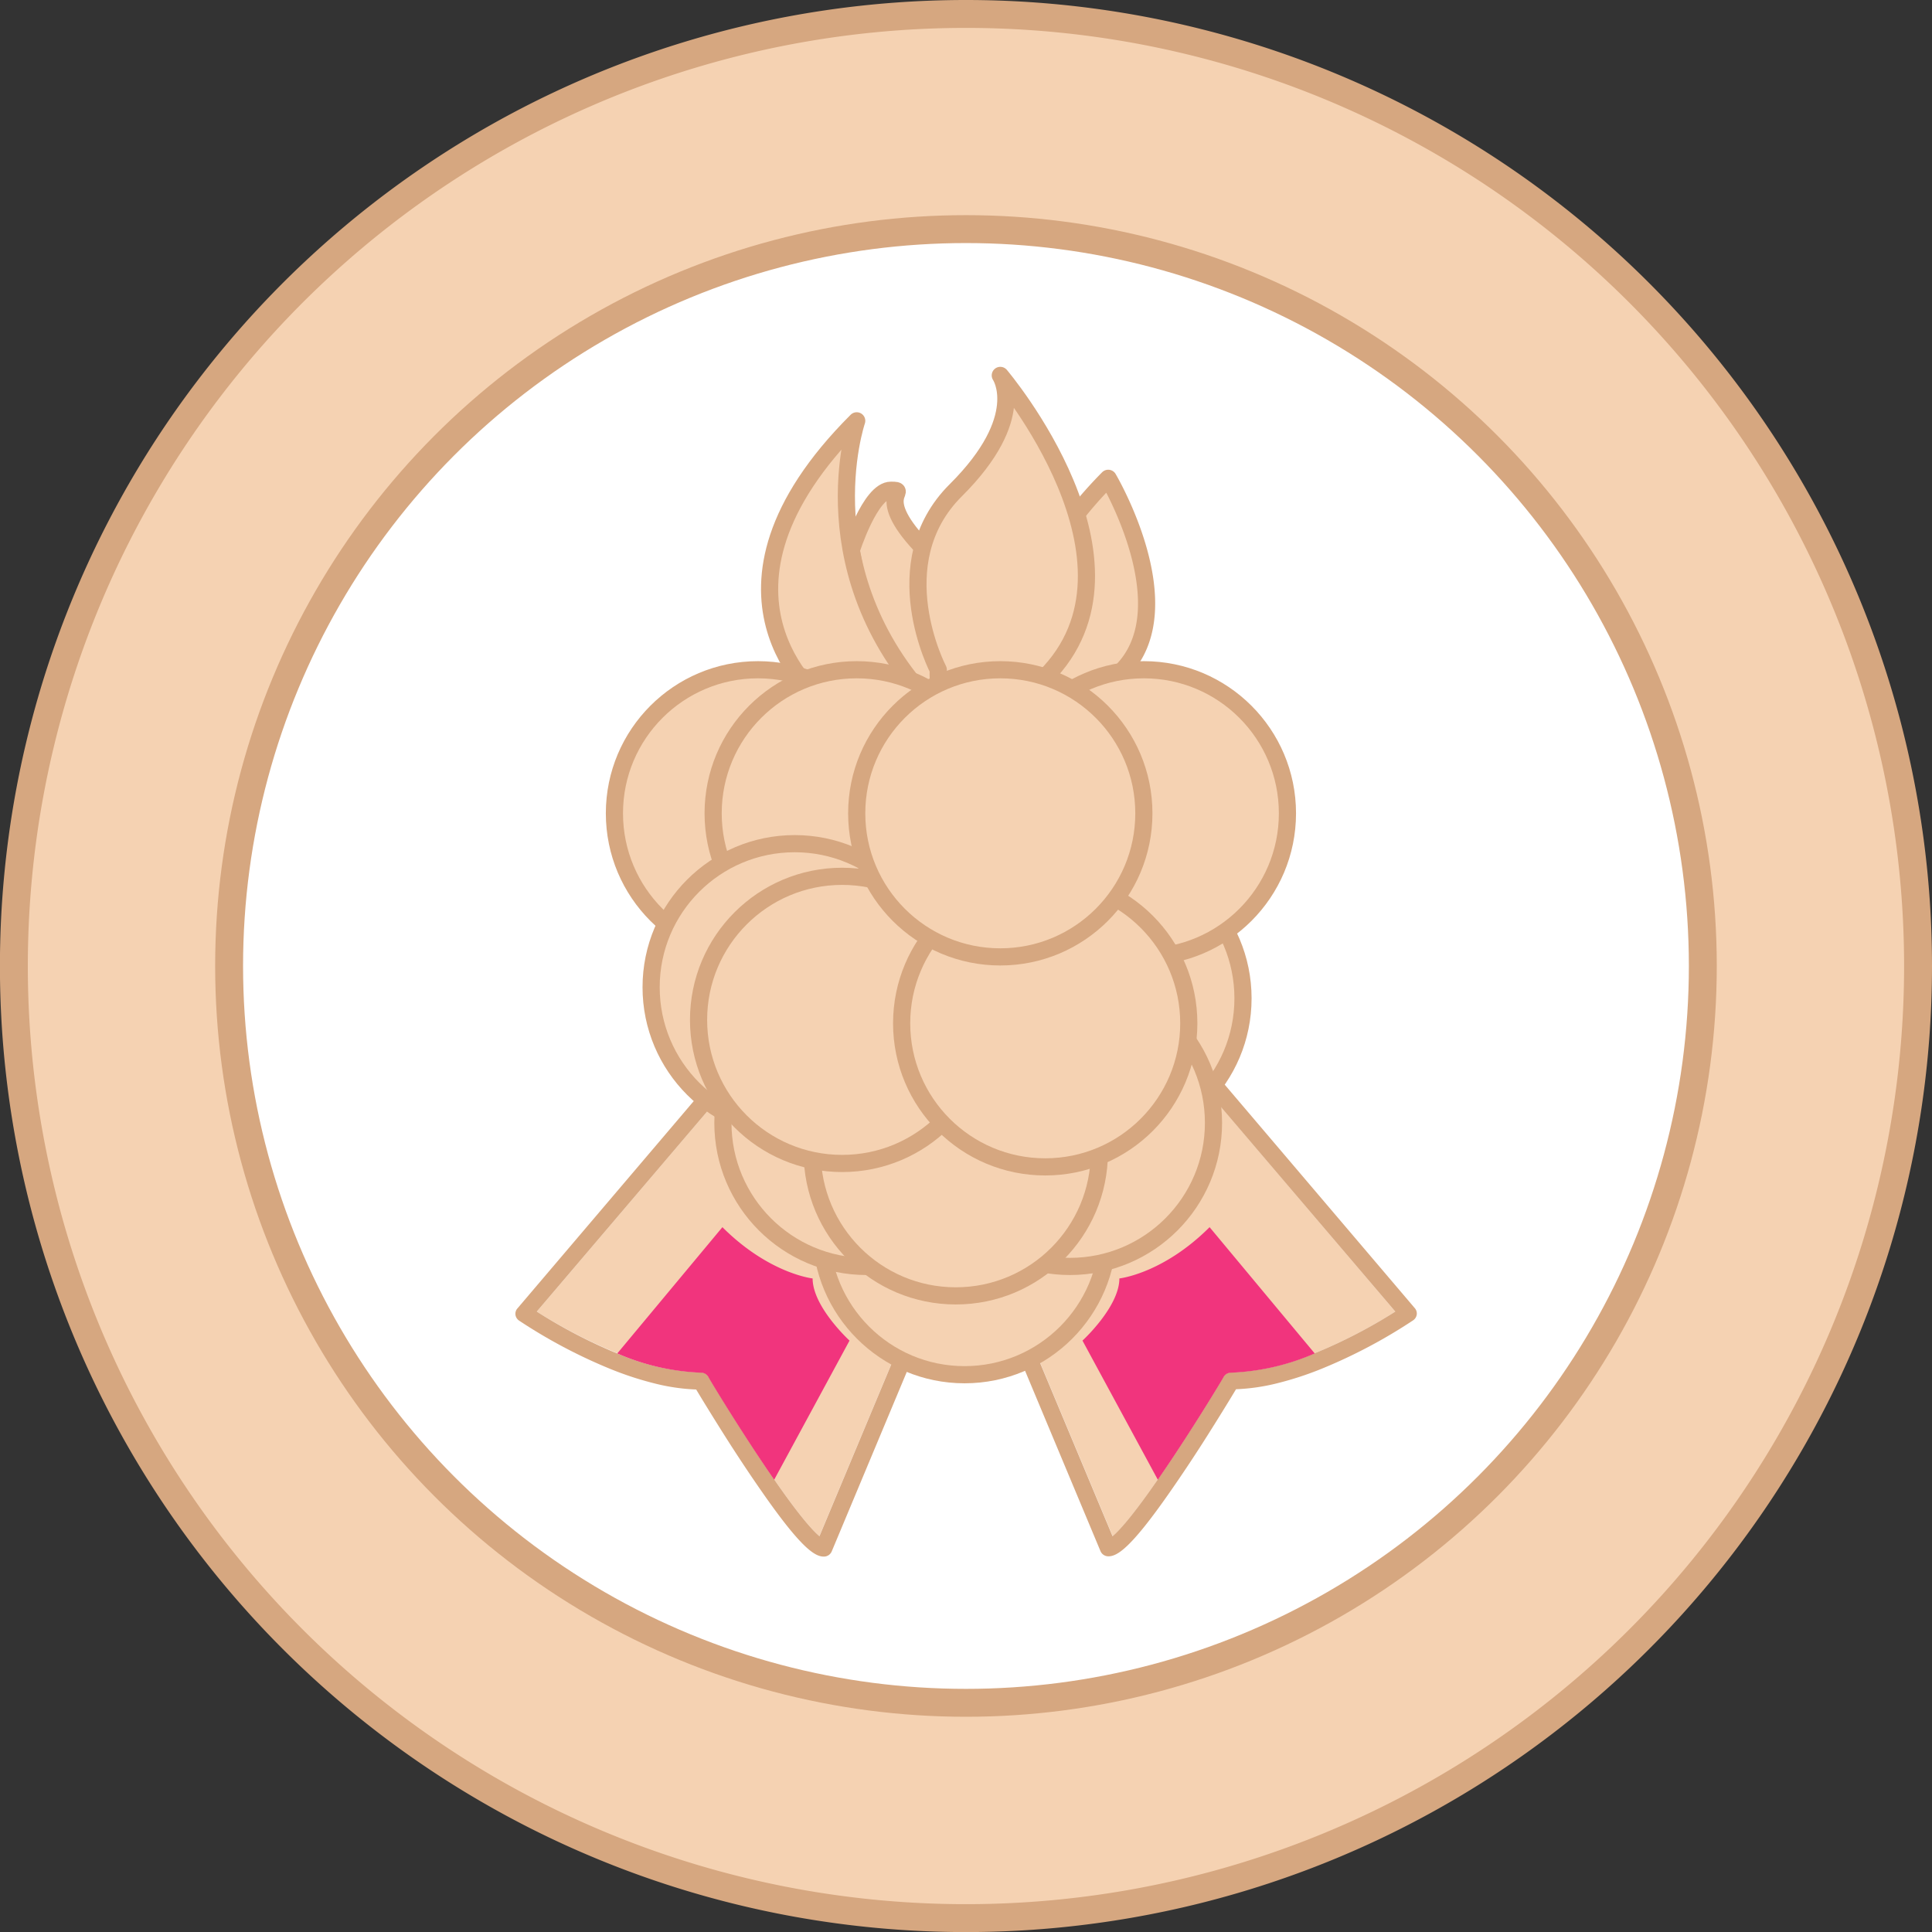 <svg xmlns="http://www.w3.org/2000/svg" viewBox="0 0 276.93 276.93"><rect x="0" y="0" width="276.93" height="276.93" fill="#333333" stroke="none"/><defs><style>.cls-1,.cls-3,.cls-6,.cls-7{fill:#f5d2b2;}.cls-1,.cls-2,.cls-6,.cls-7{stroke:#d6a780;}.cls-1,.cls-2{stroke-miterlimit:10;stroke-width:4px;}.cls-2{fill:#fff;}.cls-4{fill:#d6a780;}.cls-5{fill:#f1347d;}.cls-6,.cls-7{stroke-linejoin:round;stroke-width:2.46px;}.cls-7{stroke-linecap:round;}</style></defs><g id="Layer_2" data-name="Layer 2"><g id="Layer_1-2" data-name="Layer 1"><path class="cls-1" d="M274.93,138.46A136.47,136.47,0,1,1,138.46,2,136.47,136.47,0,0,1,274.93,138.46Z"/><circle class="cls-2" cx="138.46" cy="138.46" r="105.62"/><path class="cls-3" d="M200,188a73.84,73.84,0,0,1-11.13,5.8l-.41.16a33.26,33.26,0,0,1-12,2.76,1.2,1.2,0,0,0-1.05.6c0,.08-4.83,8.09-9.44,14.74l-.21.31c-3.54,5.1-5.37,7.06-6.27,7.82l-13.24-31.66,28.36-29.95a.82.82,0,0,0,.16-.22Z"/><path class="cls-4" d="M202.77,187.48l-29-34.1a1.23,1.23,0,0,0-2.13,1.1l.73,2.91-28.45,30a1.23,1.23,0,0,0-.24,1.32l14.06,33.62a1.22,1.22,0,0,0,1.14.75c1.25,0,3.2-1.13,8.9-9.34,1.55-2.22,3.13-4.6,4.55-6.81h0c2.24-3.51,4.1-6.56,4.84-7.8a28.68,28.68,0,0,0,5.92-.86h0a46.79,46.79,0,0,0,6.73-2.23,75.07,75.07,0,0,0,12.74-6.79,1.21,1.21,0,0,0,.52-.86A1.18,1.18,0,0,0,202.77,187.48Zm-26.33,9.25a1.2,1.2,0,0,0-1.05.6c0,.08-4.83,8.09-9.44,14.74l-.21.31c-3.54,5.1-5.37,7.06-6.27,7.82l-13.24-31.66,28.36-29.95a.82.82,0,0,0,.16-.22L200,188a73.84,73.84,0,0,1-11.13,5.8l-.41.16A33.26,33.26,0,0,1,176.44,196.73Z"/><path class="cls-5" d="M188.45,194a33.26,33.26,0,0,1-12,2.76,1.2,1.2,0,0,0-1.05.6c0,.08-4.83,8.09-9.44,14.74l-10.8-19.94s5.29-4.84,5.29-8.91c0,0,6.26-.68,12.93-7.35Z"/><path class="cls-3" d="M76.94,188a73.84,73.84,0,0,0,11.13,5.8l.41.16a33.26,33.26,0,0,0,12,2.76,1.2,1.2,0,0,1,1.05.6c0,.08,4.83,8.09,9.44,14.74l.21.31c3.54,5.1,5.37,7.06,6.27,7.82l13.24-31.66-28.36-29.95a.82.82,0,0,1-.16-.22Z"/><path class="cls-4" d="M73.88,188.43a1.21,1.21,0,0,0,.52.86,75.07,75.07,0,0,0,12.74,6.79,46.79,46.79,0,0,0,6.73,2.23h0a28.68,28.68,0,0,0,5.92.86c.74,1.24,2.6,4.29,4.84,7.8h0c1.42,2.21,3,4.59,4.55,6.81,5.7,8.21,7.65,9.34,8.9,9.34a1.22,1.22,0,0,0,1.14-.75l14.06-33.62a1.23,1.23,0,0,0-.24-1.32l-28.45-30,.73-2.91a1.23,1.23,0,0,0-2.13-1.1l-29,34.1A1.18,1.18,0,0,0,73.88,188.43ZM88.48,194l-.41-.16A73.84,73.84,0,0,1,76.94,188l25.24-29.64a.82.82,0,0,0,.16.22l28.36,29.95L117.46,220.2c-.9-.76-2.73-2.72-6.27-7.82l-.21-.31c-4.61-6.65-9.39-14.66-9.44-14.74a1.2,1.2,0,0,0-1.05-.6A33.26,33.26,0,0,1,88.48,194Z"/><path class="cls-5" d="M88.48,194a33.26,33.26,0,0,0,12,2.76,1.2,1.2,0,0,1,1.05.6c0,.08,4.83,8.09,9.44,14.74l10.8-19.94s-5.29-4.84-5.29-8.91c0,0-6.26-.68-12.93-7.35Z"/><path class="cls-6" d="M154.31,73.67a63,63,0,0,1,4.54-5.11s11,18.57,1.89,27.69l-10.92,6.61L143.38,96Z"/><path class="cls-6" d="M122,78.92s2.73-8.65,5.7-8.65-3,.58,5,8.65c0,0-4.34,10.68,5.48,20.51L127.06,104Z"/><path class="cls-7" d="M117.68,100.35S98.09,85,122.8,60.32c0,0-7.62,22.31,11.69,41.63Z"/><path class="cls-7" d="M134.49,96s-8-15.27,2.51-25.73,6.38-16.46,6.38-16.46,22.8,26.86,6.44,43.22S134.49,96,134.49,96Z"/><circle class="cls-7" cx="108.65" cy="116.58" r="20.58"/><circle class="cls-7" cx="149.82" cy="143.1" r="20.58"/><circle class="cls-7" cx="122.8" cy="116.58" r="20.58"/><circle class="cls-7" cx="157.59" cy="143.1" r="20.58"/><circle class="cls-7" cx="163.96" cy="116.58" r="20.58"/><circle class="cls-7" cx="138.26" cy="176.47" r="20.58"/><circle class="cls-7" cx="113.91" cy="141.51" r="20.58"/><circle class="cls-7" cx="124.2" cy="160.95" r="20.58"/><circle class="cls-7" cx="153.36" cy="160.95" r="20.58"/><circle class="cls-7" cx="137" cy="165.17" r="20.58"/><circle class="cls-7" cx="120.71" cy="146.19" r="20.58"/><circle class="cls-7" cx="149.82" cy="146.68" r="20.58"/><circle class="cls-7" cx="143.38" cy="116.58" r="20.58"/></g></g></svg>